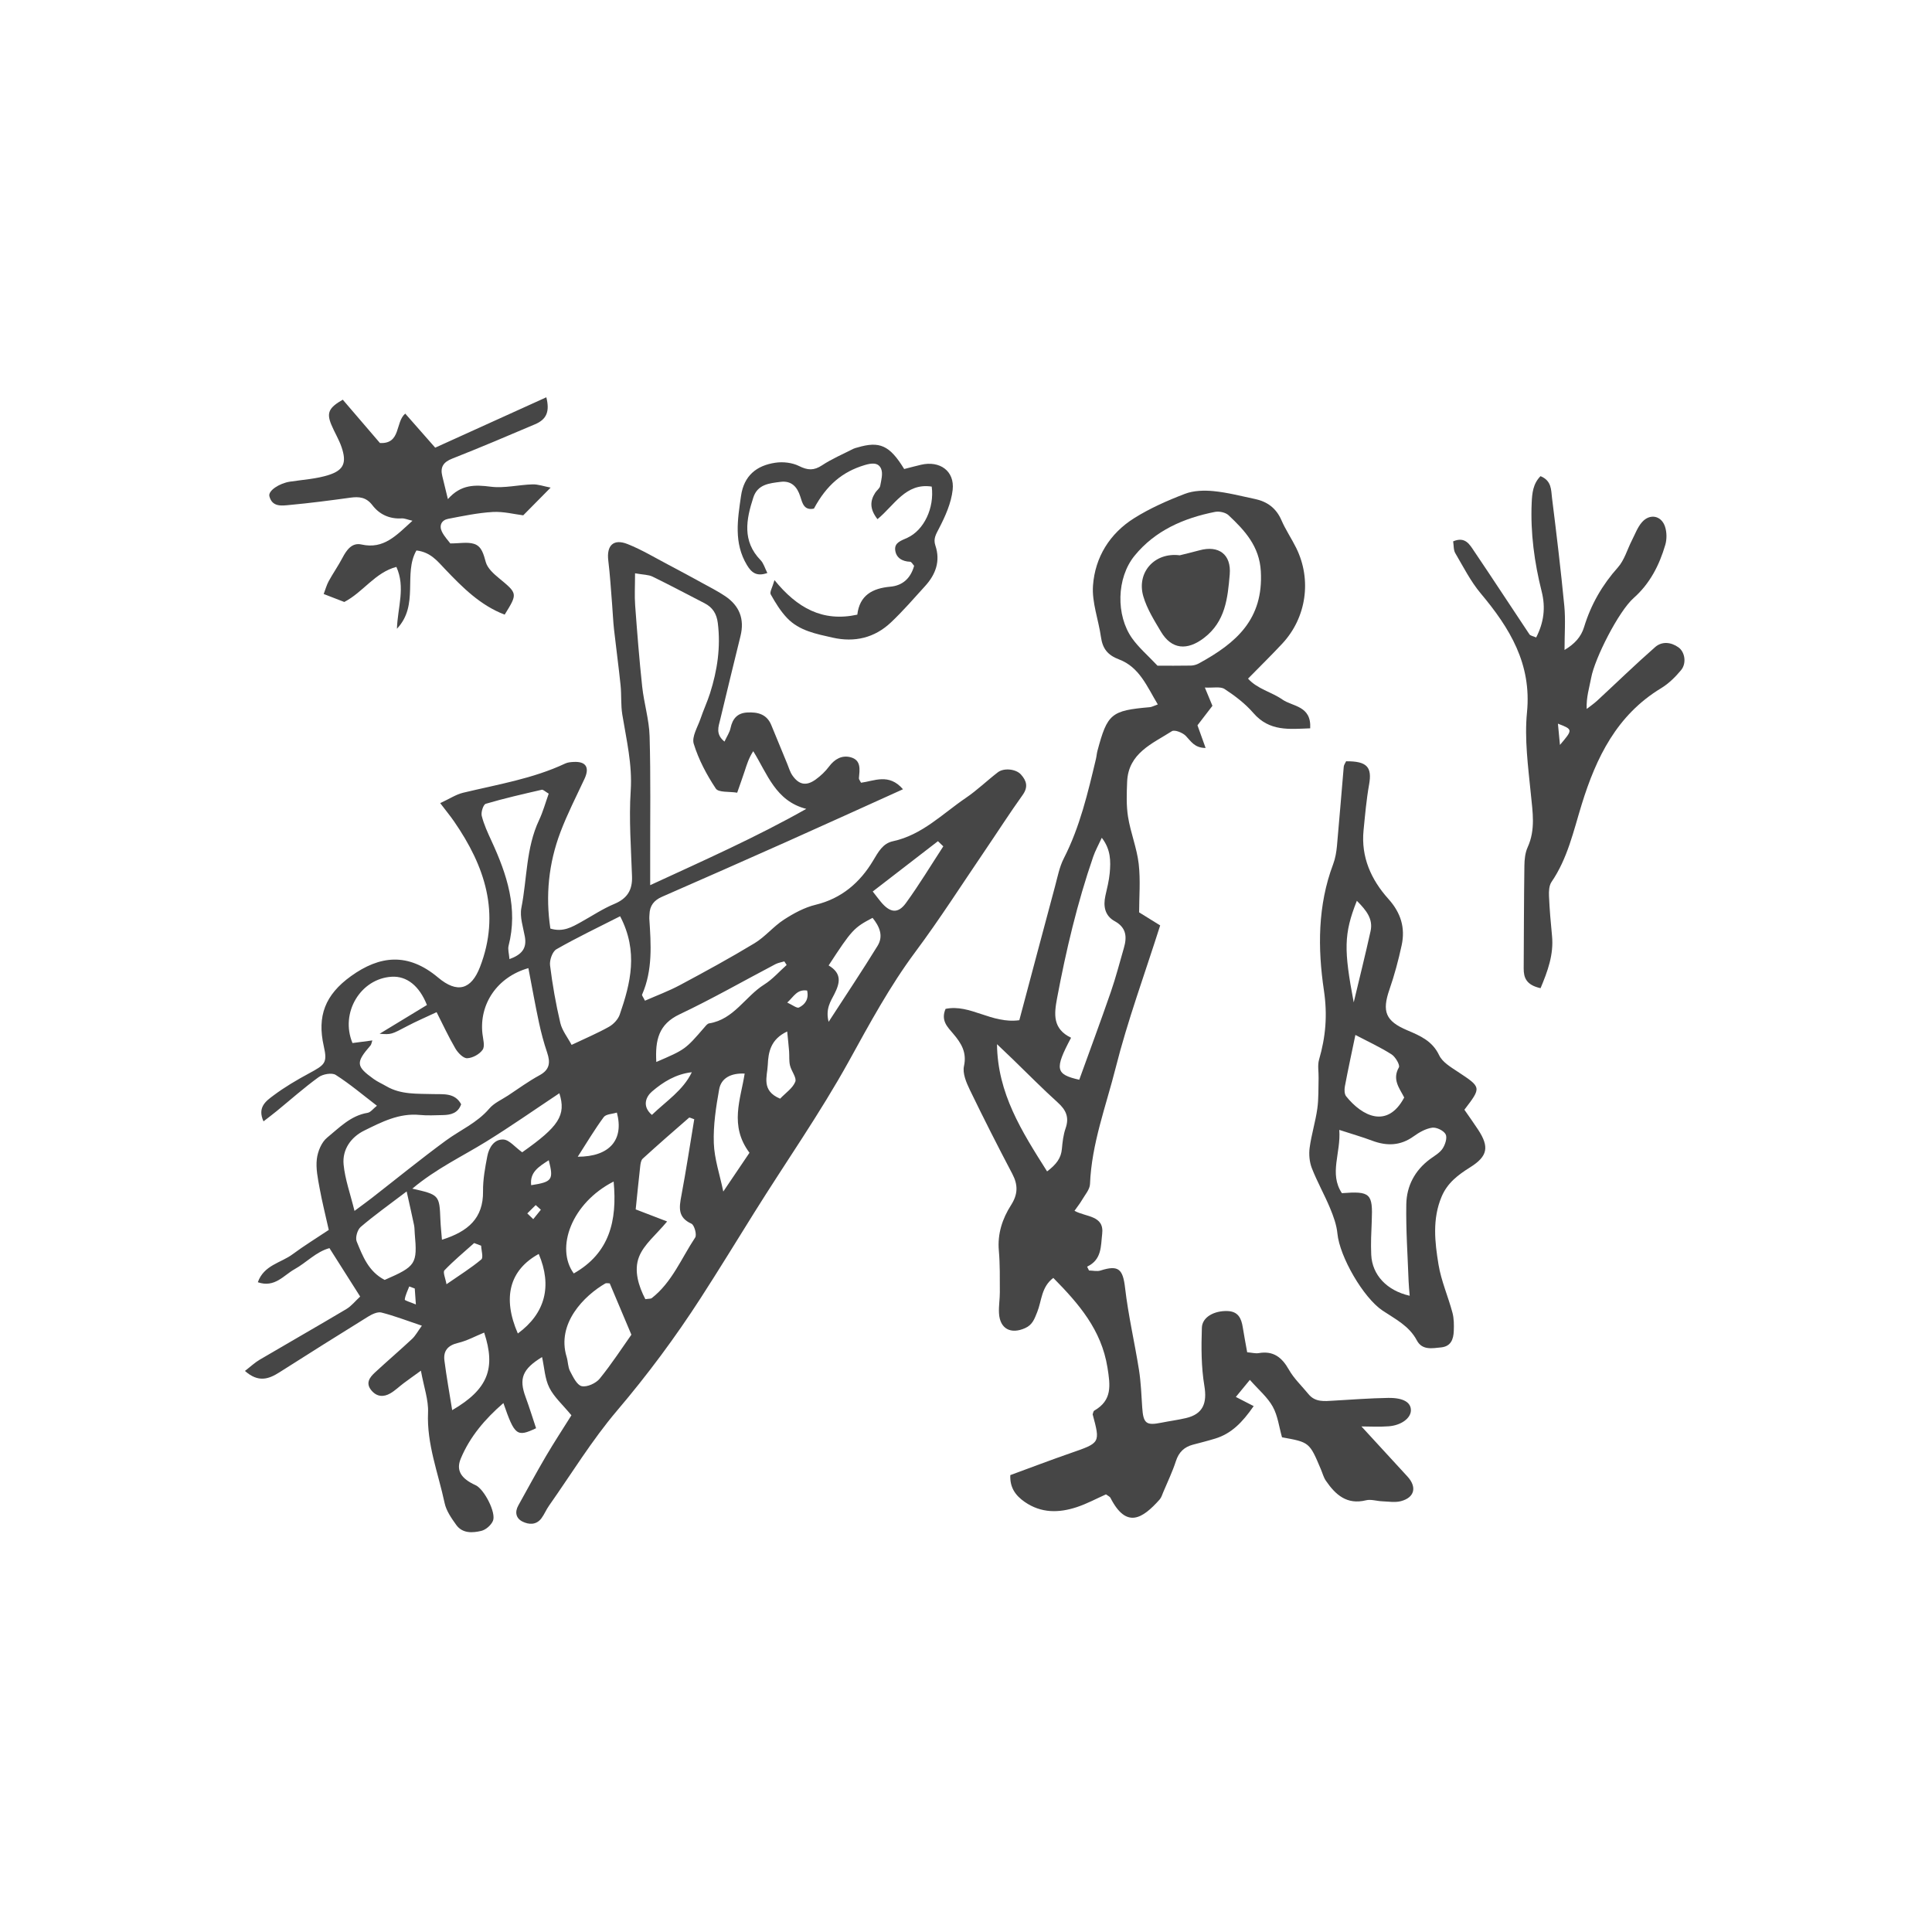 <?xml version="1.0" encoding="UTF-8" standalone="no"?>
<!DOCTYPE svg PUBLIC "-//W3C//DTD SVG 1.1//EN" "http://www.w3.org/Graphics/SVG/1.1/DTD/svg11.dtd">
<svg width="100%" height="100%" viewBox="0 0 1182 1182" version="1.1" xmlns="http://www.w3.org/2000/svg" xmlns:xlink="http://www.w3.org/1999/xlink" xml:space="preserve" xmlns:serif="http://www.serif.com/" style="fill-rule:evenodd;clip-rule:evenodd;stroke-linejoin:round;stroke-miterlimit:2;">
    <g transform="matrix(1,0,0,1,-7500.21,0)">
        <g id="Artboard1" transform="matrix(1,0,0,1,7500.21,0)">
            <rect x="0" y="0" width="1181.1" height="1181.1" style="fill:none;"/>
            <g transform="matrix(1.364,0,0,1.364,-487.446,-429.839)">
                <g transform="matrix(3.927,0,0,3.927,593.871,700.252)">
                    <path d="M0,40.524C0.228,40.742 0.455,40.961 0.682,41.179C0.972,40.82 1.261,40.462 1.551,40.103L0.962,39.571C0.642,39.889 0.321,40.207 0,40.524M-12.853,49.1C-13.062,49.022 -13.273,48.944 -13.483,48.866C-13.673,49.364 -13.93,49.853 -13.995,50.367C-14.009,50.474 -13.318,50.671 -12.725,50.923C-12.781,50.12 -12.816,49.609 -12.853,49.1M29.692,16.443C30.301,16.714 30.794,17.122 31.032,17.006C31.748,16.657 32.179,16.025 31.962,15.068C30.807,14.904 30.466,15.732 29.692,16.443M2.453,34.449C1.263,35.215 0.28,35.827 0.443,37.301C2.85,36.927 3.024,36.69 2.453,34.449M-5.27,44.211C-5.537,44.11 -5.803,44.01 -6.069,43.909C-7.214,44.935 -8.404,45.917 -9.462,47.026C-9.664,47.239 -9.34,47.954 -9.229,48.612C-7.729,47.572 -6.419,46.76 -5.251,45.78C-4.997,45.567 -5.251,44.75 -5.27,44.211M18.794,24.398C16.971,24.604 15.514,25.514 14.249,26.596C13.565,27.18 13.068,28.271 14.233,29.273C15.889,27.677 17.79,26.479 18.794,24.398M5.763,34.05C9.394,34.047 11.065,32.13 10.233,29.007C9.717,29.171 8.989,29.175 8.731,29.525C7.685,30.942 6.782,32.466 5.763,34.05M28.878,27.418C29.513,26.752 30.316,26.223 30.609,25.49C30.795,25.026 30.158,24.273 30.006,23.623C29.883,23.1 29.945,22.536 29.903,21.991C29.852,21.325 29.775,20.661 29.686,19.744C27.786,20.633 27.531,22.114 27.467,23.574C27.408,24.892 26.69,26.505 28.878,27.418M47.516,-1.402C47.313,-1.599 47.108,-1.795 46.905,-1.992C44.433,-0.084 41.96,1.823 39.457,3.755C39.9,4.322 40.128,4.627 40.37,4.92C41.416,6.192 42.332,6.332 43.245,5.077C44.765,2.987 46.102,0.765 47.516,-1.402M1.308,45.153C-2.032,46.99 -2.862,50.151 -1.079,54.239C2.047,51.944 2.865,48.828 1.308,45.153M34.42,12.2C35.944,13.114 35.731,14.179 35.065,15.489C34.669,16.271 34.037,17.151 34.418,18.642C36.438,15.522 38.277,12.779 40.006,9.967C40.715,8.813 40.215,7.73 39.437,6.766C37.303,7.884 37.071,8.133 34.42,12.2M-8.578,62.995C-4.488,60.618 -3.574,58.228 -4.925,54.135C-5.919,54.541 -6.885,55.074 -7.92,55.319C-9.074,55.594 -9.604,56.221 -9.465,57.324C-9.229,59.185 -8.891,61.032 -8.578,62.995M25.379,33.597C23.046,30.484 24.378,27.482 24.828,24.554C23.276,24.477 22.146,25.059 21.916,26.349C21.554,28.37 21.235,30.445 21.305,32.484C21.365,34.285 21.98,36.066 22.387,38.025C23.472,36.419 24.48,34.926 25.379,33.597M9.864,36.883C5.062,39.325 3.185,44.467 5.308,47.381C9.384,45.072 10.288,41.382 9.864,36.883M14.736,23.227C18.049,21.8 18.048,21.799 20.245,19.258C20.395,19.086 20.574,18.85 20.768,18.819C23.593,18.37 24.886,15.749 27.064,14.38C28.012,13.786 28.777,12.9 29.625,12.147C29.536,12.011 29.447,11.875 29.358,11.738C29.019,11.842 28.651,11.895 28.342,12.057C24.694,13.971 21.112,16.024 17.393,17.785C14.999,18.919 14.6,20.721 14.736,23.227M-16.289,48.12C-12.702,46.557 -12.544,46.302 -12.854,42.817C-12.883,42.501 -12.867,42.176 -12.932,41.867C-13.161,40.755 -13.417,39.649 -13.779,38.013C-15.834,39.577 -17.495,40.754 -19.034,42.074C-19.407,42.394 -19.664,43.298 -19.485,43.732C-18.799,45.4 -18.146,47.159 -16.289,48.12M9.417,48.516C9.222,48.516 9.029,48.456 8.911,48.524C6.497,49.924 3.32,53.093 4.495,56.914C4.659,57.446 4.634,58.06 4.884,58.538C5.227,59.193 5.665,60.13 6.217,60.254C6.824,60.39 7.839,59.928 8.271,59.398C9.658,57.691 10.859,55.833 11.89,54.377C10.94,52.128 10.177,50.318 9.417,48.516M-2.037,11.479C-0.629,10.966 -0.035,10.255 -0.277,8.912C-0.474,7.819 -0.877,6.652 -0.674,5.619C-0.017,2.281 -0.152,-1.219 1.344,-4.393C1.801,-5.363 2.086,-6.414 2.447,-7.42C2.048,-7.652 1.817,-7.902 1.653,-7.865C-0.489,-7.372 -2.637,-6.885 -4.743,-6.262C-5.023,-6.179 -5.307,-5.296 -5.202,-4.882C-4.952,-3.889 -4.509,-2.936 -4.077,-1.999C-2.321,1.81 -1.038,5.683 -2.137,9.96C-2.24,10.363 -2.087,10.833 -2.037,11.479M-0.582,33.542C3.593,30.602 4.462,29.32 3.664,26.799C0.844,28.673 -1.871,30.578 -4.688,32.319C-7.454,34.029 -10.426,35.42 -13.131,37.695C-10.059,38.39 -10.032,38.43 -9.924,41.239C-9.895,41.979 -9.812,42.715 -9.746,43.531C-6.755,42.592 -5.015,41.072 -5.054,37.998C-5.071,36.659 -4.82,35.303 -4.564,33.98C-4.374,32.995 -3.769,32.021 -2.715,32.086C-2.049,32.126 -1.429,32.931 -0.582,33.542M12.382,40.065C13.631,40.545 14.635,40.931 15.972,41.444C14.725,42.953 13.316,44.058 12.758,45.495C12.155,47.047 12.707,48.826 13.485,50.319C13.912,50.255 14.107,50.284 14.214,50.201C16.54,48.383 17.604,45.642 19.176,43.278C19.387,42.961 19.082,41.849 18.748,41.698C17.172,40.987 17.344,39.85 17.597,38.508C18.145,35.596 18.588,32.665 19.07,29.768C18.753,29.669 18.536,29.539 18.477,29.591C16.698,31.134 14.925,32.684 13.185,34.27C12.982,34.454 12.931,34.854 12.896,35.164C12.709,36.801 12.55,38.442 12.382,40.065M10.604,6.582C8.075,7.869 5.649,9.023 3.326,10.354C2.867,10.617 2.527,11.596 2.6,12.187C2.873,14.396 3.262,16.599 3.771,18.765C3.977,19.639 4.604,20.413 5.062,21.274C6.656,20.516 8.035,19.937 9.33,19.208C9.846,18.918 10.369,18.364 10.559,17.816C11.796,14.232 12.709,10.614 10.604,6.582M0.125,12.508C-3.443,13.522 -5.508,16.623 -5.121,20.007C-5.051,20.624 -4.817,21.417 -5.099,21.828C-5.449,22.341 -6.246,22.777 -6.867,22.799C-7.311,22.816 -7.924,22.181 -8.211,21.69C-8.998,20.346 -9.653,18.925 -10.358,17.538C-11.669,18.155 -12.691,18.59 -13.671,19.107C-15.529,20.087 -15.52,20.107 -16.868,20.004C-14.879,18.796 -13.158,17.75 -11.462,16.72C-12.33,14.522 -13.774,13.393 -15.484,13.492C-19.037,13.696 -21.407,17.607 -19.965,21.065C-19.248,20.971 -18.504,20.872 -17.697,20.766C-17.797,21.052 -17.81,21.227 -17.901,21.333C-19.605,23.298 -19.577,23.712 -17.541,25.174C-17.093,25.497 -16.573,25.72 -16.094,26C-14.417,26.978 -12.564,26.838 -10.729,26.895C-9.571,26.93 -8.272,26.723 -7.554,28.055C-7.906,29.072 -8.729,29.278 -9.647,29.293C-10.525,29.308 -11.411,29.363 -12.281,29.277C-14.639,29.044 -16.647,30.089 -18.626,31.064C-20.131,31.806 -21.145,33.218 -20.98,34.941C-20.818,36.625 -20.219,38.266 -19.735,40.237C-18.884,39.603 -18.319,39.198 -17.772,38.772C-14.958,36.582 -12.191,34.327 -9.318,32.217C-7.661,31 -5.73,30.184 -4.345,28.556C-3.797,27.912 -2.928,27.538 -2.195,27.055C-1.006,26.271 0.149,25.423 1.396,24.746C2.576,24.106 2.651,23.281 2.267,22.149C1.886,21.027 1.58,19.873 1.332,18.713C0.903,16.711 0.546,14.692 0.125,12.508M12.308,-32.588C12.308,-31.13 12.239,-30.027 12.32,-28.936C12.55,-25.836 12.791,-22.736 13.124,-19.646C13.328,-17.75 13.915,-15.878 13.97,-13.985C14.104,-9.357 14.028,-4.723 14.037,-0.091C14.039,0.819 14.037,1.729 14.037,3.032C20.295,0.144 26.157,-2.456 31.866,-5.682C28.351,-6.581 27.431,-9.667 25.808,-12.27C25.292,-11.476 25.08,-10.754 24.845,-10.04C24.599,-9.29 24.329,-8.548 23.975,-7.531C23.081,-7.679 21.845,-7.532 21.534,-7.999C20.485,-9.578 19.566,-11.313 19.012,-13.115C18.763,-13.921 19.468,-15.039 19.793,-15.998C20.123,-16.975 20.564,-17.914 20.876,-18.895C21.704,-21.503 22.106,-24.156 21.761,-26.91C21.627,-27.973 21.172,-28.694 20.247,-29.17C18.268,-30.187 16.303,-31.236 14.302,-32.211C13.839,-32.436 13.257,-32.419 12.308,-32.588M5.041,63.582C4.042,62.371 3.06,61.508 2.517,60.425C2.005,59.405 1.956,58.153 1.687,56.932C-0.569,58.305 -0.968,59.398 -0.197,61.486C0.238,62.668 0.607,63.873 1.004,65.059C-1.185,66.097 -1.444,65.902 -2.728,62.184C-4.828,64.008 -6.552,66.019 -7.598,68.53C-8.16,69.881 -7.565,70.814 -5.898,71.569C-4.935,72.006 -3.519,74.72 -3.926,75.649C-4.141,76.141 -4.737,76.662 -5.254,76.785C-6.257,77.024 -7.401,77.094 -8.112,76.106C-8.662,75.341 -9.253,74.494 -9.443,73.603C-10.17,70.184 -11.494,66.888 -11.336,63.275C-11.272,61.829 -11.812,60.356 -12.15,58.487C-13.026,59.123 -13.579,59.512 -14.12,59.918C-14.631,60.3 -15.095,60.759 -15.643,61.077C-16.409,61.521 -17.181,61.48 -17.796,60.75C-18.507,59.906 -18.003,59.251 -17.392,58.686C-15.994,57.393 -14.546,56.155 -13.155,54.855C-12.769,54.493 -12.51,53.993 -12.04,53.349C-13.703,52.791 -15.158,52.226 -16.661,51.845C-17.106,51.732 -17.742,52.04 -18.189,52.317C-21.579,54.412 -24.949,56.539 -28.312,58.676C-29.532,59.452 -30.719,59.873 -32.248,58.516C-31.615,58.028 -31.131,57.567 -30.57,57.236C-27.276,55.297 -23.953,53.406 -20.669,51.451C-20.085,51.103 -19.638,50.527 -19.088,50.021C-20.293,48.12 -21.392,46.388 -22.596,44.489C-24.134,44.909 -25.223,46.142 -26.578,46.894C-27.822,47.584 -28.842,49.05 -30.777,48.385C-30.086,46.425 -28.142,46.177 -26.823,45.2C-25.5,44.218 -24.089,43.354 -22.674,42.41C-23.048,40.731 -23.439,39.186 -23.724,37.622C-23.923,36.527 -24.166,35.383 -24.036,34.304C-23.933,33.441 -23.503,32.391 -22.857,31.865C-21.468,30.732 -20.173,29.349 -18.238,29.035C-17.897,28.979 -17.614,28.573 -17.173,28.225C-18.778,26.996 -20.258,25.737 -21.881,24.704C-22.317,24.426 -23.348,24.611 -23.833,24.961C-25.495,26.164 -27.035,27.537 -28.626,28.838C-29.082,29.211 -29.554,29.563 -30.129,30.01C-30.868,28.385 -29.812,27.671 -28.999,27.06C-27.732,26.109 -26.349,25.296 -24.952,24.54C-23.106,23.542 -22.807,23.353 -23.245,21.419C-24.021,17.989 -23.094,15.554 -20.146,13.429C-16.858,11.059 -13.627,10.693 -10.187,13.583C-8.011,15.413 -6.408,14.986 -5.4,12.375C-3.028,6.233 -4.846,0.849 -8.354,-4.237C-8.783,-4.86 -9.267,-5.445 -9.946,-6.338C-8.867,-6.839 -8.138,-7.33 -7.336,-7.523C-3.396,-8.472 0.626,-9.12 4.339,-10.865C4.618,-10.997 4.961,-11.025 5.276,-11.042C6.709,-11.123 7.145,-10.416 6.531,-9.104C5.589,-7.087 4.569,-5.097 3.783,-3.018C2.437,0.54 2.067,4.228 2.637,7.989C4.091,8.433 5.122,7.808 6.165,7.229C7.416,6.534 8.621,5.726 9.934,5.178C11.401,4.566 12.016,3.61 11.963,2.046C11.853,-1.222 11.599,-4.508 11.813,-7.76C12.01,-10.761 11.321,-13.575 10.852,-16.458C10.673,-17.554 10.77,-18.692 10.655,-19.803C10.437,-21.934 10.143,-24.058 9.906,-26.187C9.801,-27.139 9.767,-28.098 9.688,-29.053C9.553,-30.718 9.455,-32.388 9.252,-34.044C9.041,-35.764 9.835,-36.57 11.453,-35.928C13.069,-35.286 14.58,-34.372 16.128,-33.559C17.463,-32.858 18.789,-32.138 20.111,-31.412C20.949,-30.952 21.807,-30.514 22.599,-29.982C24.233,-28.884 24.833,-27.362 24.351,-25.417C23.563,-22.245 22.804,-19.066 22.037,-15.89C21.838,-15.066 21.479,-14.212 22.523,-13.367C22.796,-13.955 23.109,-14.406 23.213,-14.9C23.439,-15.98 23.991,-16.632 25.128,-16.691C26.325,-16.754 27.36,-16.502 27.872,-15.247C28.476,-13.768 29.086,-12.291 29.697,-10.814C29.879,-10.374 30.009,-9.896 30.274,-9.512C31.021,-8.428 31.864,-8.263 32.931,-9.031C33.505,-9.445 34.045,-9.954 34.467,-10.519C35.109,-11.38 35.948,-11.843 36.935,-11.577C38.167,-11.244 37.964,-10.15 37.879,-9.183C37.867,-9.055 37.999,-8.915 38.12,-8.668C39.621,-8.86 41.302,-9.791 42.912,-7.923C38.349,-5.862 33.98,-3.871 29.597,-1.914C24.865,0.198 20.123,2.288 15.376,4.364C14.468,4.761 13.982,5.385 13.957,6.372C13.953,6.532 13.929,6.692 13.938,6.851C14.131,9.789 14.339,12.726 13.113,15.532C13.073,15.625 13.235,15.805 13.44,16.228C14.767,15.643 16.155,15.131 17.448,14.439C20.318,12.904 23.179,11.345 25.961,9.66C27.175,8.925 28.115,7.746 29.311,6.971C30.424,6.25 31.658,5.578 32.934,5.271C35.904,4.553 38.002,2.727 39.487,0.249C40.099,-0.771 40.605,-1.737 41.764,-1.986C45.106,-2.706 47.419,-5.121 50.09,-6.934C51.376,-7.806 52.506,-8.905 53.741,-9.856C54.437,-10.393 55.814,-10.241 56.383,-9.61C57.028,-8.892 57.237,-8.186 56.577,-7.267C55.096,-5.2 53.725,-3.054 52.294,-0.951C49.652,2.932 47.121,6.899 44.318,10.662C41.397,14.585 39.091,18.865 36.747,23.109C33.436,29.103 29.505,34.688 25.893,40.482C23.873,43.722 21.878,46.979 19.807,50.187C16.907,54.68 13.733,58.955 10.257,63.045C7.381,66.428 5.042,70.269 2.476,73.916C2.155,74.372 1.945,74.907 1.611,75.351C1.027,76.127 0.184,76.085 -0.549,75.721C-1.29,75.353 -1.449,74.645 -1.027,73.885C0.018,72.008 1.038,70.116 2.125,68.263C3.05,66.688 4.055,65.159 5.041,63.582" style="fill:rgb(70,70,70);fill-rule:nonzero;"/>
                </g>
                <g transform="matrix(3.927,0,0,3.927,827.022,695.45)">
                    <path d="M0,36.949C1.074,36.135 1.596,35.422 1.69,34.38C1.762,33.589 1.853,32.773 2.112,32.031C2.55,30.784 2.17,29.937 1.226,29.087C-0.533,27.501 -2.193,25.806 -3.897,24.159C-4.486,23.59 -5.082,23.027 -5.721,22.418C-5.658,28.041 -2.9,32.366 0,36.949M2.739,21.682C0.829,25.269 0.957,25.866 3.674,26.48C4.875,23.154 6.114,19.819 7.277,16.457C7.849,14.806 8.284,13.107 8.771,11.427C9.138,10.168 9.063,9.107 7.725,8.37C6.595,7.748 6.394,6.663 6.662,5.455C6.853,4.597 7.075,3.737 7.154,2.866C7.274,1.533 7.289,0.188 6.247,-1.157C5.856,-0.306 5.503,0.321 5.272,0.99C3.45,6.273 2.167,11.693 1.137,17.182C0.794,19.01 0.631,20.665 2.739,21.682M12.611,-20.814C13.736,-20.814 15.086,-20.799 16.434,-20.825C16.74,-20.832 17.073,-20.93 17.344,-21.078C21.618,-23.411 24.723,-26.124 24.412,-31.602C24.251,-34.448 22.589,-36.249 20.73,-37.995C20.386,-38.318 19.665,-38.475 19.183,-38.38C15.606,-37.674 12.333,-36.248 9.992,-33.374C7.912,-30.82 7.857,-26.555 9.708,-23.945C10.471,-22.869 11.508,-21.988 12.611,-20.814M35.905,66.078C37.626,67.951 39.393,69.873 41.158,71.796C42.265,73.001 41.985,74.199 40.41,74.613C39.743,74.788 38.989,74.655 38.276,74.628C37.654,74.605 36.994,74.373 36.42,74.514C34.23,75.053 32.937,73.875 31.842,72.278C31.578,71.893 31.458,71.411 31.272,70.973C29.969,67.886 29.969,67.886 26.832,67.319C26.496,66.139 26.353,64.858 25.774,63.818C25.174,62.736 24.152,61.886 23.16,60.76C22.678,61.347 22.259,61.856 21.559,62.708C22.274,63.076 22.907,63.402 23.596,63.756C22.286,65.648 21.034,66.902 19.205,67.464C18.367,67.721 17.515,67.935 16.666,68.158C15.658,68.423 15.043,69.019 14.711,70.044C14.319,71.251 13.764,72.404 13.271,73.577C13.148,73.87 13.053,74.202 12.85,74.43C10.894,76.618 9.057,77.807 7.232,74.224C7.169,74.099 6.989,74.033 6.726,73.837C5.668,74.306 4.563,74.907 3.388,75.295C1.343,75.97 -0.68,76.003 -2.564,74.694C-3.618,73.962 -4.263,73.056 -4.202,71.637C-1.896,70.792 0.393,69.918 2.705,69.116C6.077,67.948 6.084,67.97 5.204,64.695C5.261,64.553 5.278,64.335 5.387,64.273C7.445,63.086 7.229,61.426 6.894,59.339C6.199,55.031 3.626,52.073 0.71,49.114C-0.676,50.157 -0.609,51.739 -1.13,53.02C-1.438,53.78 -1.655,54.461 -2.495,54.841C-4.143,55.587 -5.397,54.933 -5.494,53.138C-5.537,52.344 -5.394,51.542 -5.397,50.744C-5.405,49.162 -5.371,47.574 -5.51,46.002C-5.681,44.067 -5.105,42.342 -4.111,40.787C-3.32,39.547 -3.311,38.486 -3.977,37.22C-5.644,34.052 -7.267,30.858 -8.824,27.634C-9.228,26.8 -9.674,25.743 -9.493,24.923C-9.146,23.343 -9.814,22.298 -10.703,21.246C-11.373,20.454 -12.168,19.728 -11.596,18.384C-8.778,17.803 -6.355,20.116 -3.172,19.679C-1.829,14.64 -0.469,9.508 0.909,4.382C1.199,3.304 1.411,2.171 1.911,1.193C3.749,-2.4 4.653,-6.278 5.579,-10.155C5.653,-10.466 5.671,-10.79 5.754,-11.098C6.891,-15.34 7.316,-15.688 11.745,-16.076C11.96,-16.095 12.166,-16.218 12.645,-16.388C11.415,-18.426 10.547,-20.651 8.225,-21.526C6.898,-22.026 6.337,-22.779 6.151,-24.093C5.874,-26.06 5.103,-28.042 5.243,-29.966C5.479,-33.204 7.158,-35.916 9.946,-37.664C11.752,-38.797 13.743,-39.676 15.739,-40.441C16.734,-40.822 17.942,-40.858 19.024,-40.751C20.606,-40.595 22.165,-40.185 23.728,-39.857C25.142,-39.561 26.169,-38.812 26.768,-37.428C27.241,-36.334 27.926,-35.333 28.455,-34.26C30.245,-30.633 29.625,-26.309 26.876,-23.35C25.641,-22.021 24.34,-20.752 22.952,-19.336C24.02,-18.142 25.631,-17.82 26.873,-16.949C28.043,-16.129 30.199,-16.255 30.052,-13.659C27.67,-13.573 25.406,-13.272 23.557,-15.412C22.635,-16.479 21.462,-17.37 20.276,-18.147C19.794,-18.463 18.975,-18.265 18.018,-18.317C18.392,-17.418 18.624,-16.859 18.885,-16.23C18.318,-15.492 17.744,-14.744 17.176,-14.004C17.48,-13.157 17.76,-12.38 18.105,-11.417C16.83,-11.418 16.43,-12.191 15.84,-12.798C15.479,-13.168 14.563,-13.528 14.255,-13.332C12.013,-11.904 9.271,-10.825 9.142,-7.543C9.09,-6.208 9.037,-4.843 9.248,-3.534C9.538,-1.731 10.254,0.011 10.463,1.818C10.68,3.696 10.511,5.619 10.511,7.361C11.49,7.968 12.314,8.479 12.916,8.852C11.123,14.494 9.19,19.738 7.83,25.127C6.725,29.506 5.083,33.794 4.901,38.397C4.877,39.013 4.33,39.62 3.989,40.211C3.762,40.604 3.472,40.961 3.13,41.448C4.44,42.183 6.553,41.946 6.291,44.1C6.126,45.464 6.27,47.032 4.57,47.826C4.643,47.972 4.715,48.119 4.787,48.266C5.229,48.273 5.709,48.396 6.109,48.268C8.172,47.609 8.66,48.114 8.909,50.265C9.273,53.406 10.003,56.503 10.497,59.631C10.72,61.043 10.77,62.483 10.865,63.913C10.988,65.734 11.313,65.999 13.036,65.653C13.975,65.464 14.928,65.342 15.859,65.124C17.818,64.668 18.292,63.408 17.964,61.447C17.601,59.274 17.604,57.015 17.679,54.802C17.72,53.571 19.108,52.853 20.585,52.897C21.831,52.934 22.187,53.727 22.351,54.762C22.498,55.692 22.678,56.617 22.854,57.606C23.405,57.652 23.806,57.766 24.175,57.703C25.847,57.415 26.822,58.184 27.619,59.595C28.197,60.618 29.099,61.458 29.853,62.384C30.629,63.337 31.683,63.192 32.726,63.132C34.798,63.014 36.87,62.853 38.945,62.82C40.716,62.792 41.58,63.345 41.553,64.266C41.527,65.132 40.471,65.947 39.025,66.061C37.926,66.148 36.813,66.078 35.905,66.078" style="fill:rgb(70,70,70);fill-rule:nonzero;"/>
                </g>
                <g transform="matrix(3.927,0,0,3.927,965.961,858.19)">
                    <path d="M0,-35.401C-1.506,-31.612 -1.491,-29.781 -0.358,-23.798C0.296,-26.547 0.969,-29.231 1.565,-31.931C1.872,-33.319 1.102,-34.294 0,-35.401M-0.167,-20.078C-0.589,-18.046 -1.007,-16.126 -1.37,-14.196C-1.438,-13.834 -1.426,-13.321 -1.219,-13.065C0.637,-10.76 3.498,-9.352 5.409,-12.933C4.895,-13.958 3.999,-14.973 4.801,-16.373C4.953,-16.639 4.405,-17.58 3.96,-17.862C2.66,-18.687 1.249,-19.335 -0.167,-20.078M-2.007,-9.234C-1.804,-6.592 -3.197,-4.252 -1.709,-2.007C1.551,-2.258 1.836,-1.969 1.701,1.199C1.646,2.474 1.583,3.755 1.642,5.028C1.747,7.33 3.426,9.124 6.035,9.71C5.99,9.13 5.93,8.598 5.911,8.065C5.805,5.124 5.595,2.182 5.648,-0.756C5.687,-2.821 6.616,-4.596 8.33,-5.877C8.839,-6.257 9.448,-6.585 9.786,-7.088C10.09,-7.539 10.347,-8.338 10.141,-8.73C9.917,-9.155 9.099,-9.554 8.606,-9.485C7.865,-9.382 7.116,-8.953 6.488,-8.5C4.974,-7.409 3.418,-7.374 1.738,-8.005C0.634,-8.421 -0.505,-8.746 -2.007,-9.234M-1.226,-51.337C1.163,-51.355 1.757,-50.678 1.397,-48.673C1.089,-46.951 0.94,-45.199 0.766,-43.455C0.46,-40.394 1.638,-37.799 3.608,-35.608C5.028,-34.029 5.547,-32.316 5.118,-30.325C4.75,-28.619 4.295,-26.92 3.724,-25.271C2.851,-22.754 3.276,-21.66 5.763,-20.608C7.228,-19.987 8.628,-19.394 9.401,-17.757C9.773,-16.969 10.733,-16.401 11.522,-15.879C14.234,-14.087 14.251,-14.111 12.283,-11.537C12.782,-10.814 13.328,-10.053 13.843,-9.271C15.144,-7.295 14.961,-6.227 12.939,-4.96C11.56,-4.095 10.343,-3.183 9.68,-1.606C8.604,0.953 8.905,3.576 9.327,6.149C9.633,8.013 10.424,9.794 10.916,11.634C11.096,12.302 11.099,13.036 11.071,13.736C11.034,14.666 10.756,15.494 9.624,15.609C8.592,15.713 7.456,15.954 6.849,14.804C5.974,13.146 4.378,12.37 2.937,11.405C0.726,9.925 -1.969,5.238 -2.22,2.605C-2.314,1.614 -2.678,0.622 -3.064,-0.308C-3.706,-1.85 -4.538,-3.314 -5.143,-4.868C-5.417,-5.575 -5.493,-6.44 -5.392,-7.196C-5.19,-8.695 -4.729,-10.158 -4.517,-11.655C-4.354,-12.806 -4.404,-13.987 -4.37,-15.156C-4.351,-15.86 -4.506,-16.609 -4.316,-17.262C-3.558,-19.874 -3.342,-22.35 -3.764,-25.181C-4.475,-29.949 -4.481,-34.88 -2.71,-39.576C-2.461,-40.236 -2.338,-40.962 -2.272,-41.669C-1.993,-44.681 -1.764,-47.699 -1.497,-50.714C-1.479,-50.932 -1.314,-51.139 -1.226,-51.337" style="fill:rgb(70,70,70);fill-rule:nonzero;"/>
                </g>
                <g transform="matrix(3.927,0,0,3.927,1057.06,637.816)">
                    <path d="M0,2.913C1.492,1.153 1.492,1.153 -0.232,0.484C-0.146,1.382 -0.073,2.147 0,2.913M-2.215,30.698C-3.86,30.333 -4.146,29.489 -4.142,28.443C-4.119,24.531 -4.116,20.619 -4.062,16.707C-4.053,15.998 -3.976,15.228 -3.688,14.596C-2.773,12.582 -3.123,10.565 -3.328,8.485C-3.633,5.399 -4.067,2.251 -3.766,-0.803C-3.219,-6.346 -5.735,-10.44 -9.048,-14.391C-10.205,-15.771 -11.038,-17.428 -11.958,-18.995C-12.168,-19.352 -12.122,-19.86 -12.2,-20.337C-10.817,-20.932 -10.305,-19.961 -9.809,-19.227C-7.675,-16.076 -5.603,-12.883 -3.487,-9.719C-3.379,-9.557 -3.079,-9.522 -2.717,-9.36C-1.846,-11.066 -1.619,-12.749 -2.087,-14.607C-2.921,-17.924 -3.379,-21.299 -3.229,-24.737C-3.18,-25.845 -3.077,-26.92 -2.221,-27.785C-0.934,-27.264 -1.019,-26.195 -0.909,-25.316C-0.396,-21.2 0.1,-17.081 0.498,-12.953C0.649,-11.386 0.522,-9.793 0.522,-7.933C1.655,-8.608 2.403,-9.396 2.757,-10.552C3.536,-13.109 4.819,-15.349 6.614,-17.358C7.365,-18.2 7.688,-19.422 8.222,-20.462C8.581,-21.165 8.86,-21.947 9.367,-22.526C10.258,-23.544 11.578,-23.295 11.999,-22.024C12.21,-21.389 12.22,-20.582 12.031,-19.939C11.35,-17.619 10.281,-15.516 8.414,-13.863C6.702,-12.348 3.98,-6.994 3.565,-4.753C3.356,-3.624 2.992,-2.524 3.053,-1.196C3.452,-1.508 3.875,-1.793 4.245,-2.136C6.454,-4.178 8.612,-6.278 10.872,-8.261C11.646,-8.941 12.682,-8.841 13.537,-8.23C14.278,-7.7 14.479,-6.412 13.835,-5.632C13.185,-4.847 12.417,-4.089 11.552,-3.565C6.497,-0.502 4.139,4.343 2.479,9.723C1.547,12.745 0.876,15.878 -0.965,18.564C-1.247,18.976 -1.275,19.634 -1.252,20.17C-1.187,21.684 -1.057,23.197 -0.908,24.706C-0.697,26.848 -1.394,28.735 -2.215,30.698" style="fill:rgb(70,70,70);fill-rule:nonzero;"/>
                </g>
                <g transform="matrix(3.927,0,0,3.927,511.113,596.082)">
                    <path d="M0,-25.892C1.42,-24.237 2.859,-22.559 4.244,-20.944C6.667,-20.815 5.978,-23.34 7.135,-24.301C8.324,-22.948 9.421,-21.702 10.557,-20.411C14.898,-22.379 19.064,-24.268 23.25,-26.166C23.654,-24.548 23.291,-23.651 21.965,-23.086C18.822,-21.747 15.676,-20.413 12.498,-19.161C11.478,-18.759 11.11,-18.186 11.368,-17.156C11.556,-16.408 11.733,-15.658 12.006,-14.535C13.511,-16.244 15.115,-16.178 16.908,-15.953C18.457,-15.758 20.076,-16.172 21.667,-16.219C22.312,-16.238 22.966,-15.997 23.741,-15.85C22.574,-14.669 21.638,-13.722 20.611,-12.684C19.602,-12.807 18.355,-13.136 17.133,-13.066C15.426,-12.967 13.729,-12.608 12.042,-12.285C11.279,-12.138 10.984,-11.527 11.319,-10.827C11.584,-10.274 12.036,-9.811 12.283,-9.474C13.353,-9.474 14.236,-9.661 14.988,-9.426C15.876,-9.149 16.083,-8.232 16.336,-7.335C16.529,-6.646 17.211,-6.025 17.808,-5.533C19.973,-3.744 19.993,-3.769 18.491,-1.341C15.714,-2.397 13.685,-4.44 11.689,-6.531C10.818,-7.444 10.029,-8.485 8.412,-8.669C6.881,-6.006 8.757,-2.446 6.184,0.274C6.275,-2.213 7.178,-4.471 6.122,-6.794C3.673,-6.146 2.336,-3.911 0.173,-2.787C-0.514,-3.053 -1.24,-3.334 -2.18,-3.698C-1.975,-4.233 -1.843,-4.734 -1.602,-5.174C-1.109,-6.072 -0.518,-6.916 -0.041,-7.822C0.436,-8.73 1.048,-9.597 2.133,-9.353C4.687,-8.778 6.12,-10.398 7.959,-12.064C7.387,-12.196 7.054,-12.352 6.73,-12.333C5.338,-12.249 4.188,-12.785 3.38,-13.842C2.677,-14.761 1.864,-14.839 0.849,-14.698C-1.437,-14.382 -3.727,-14.083 -6.023,-13.871C-6.927,-13.788 -8.058,-13.583 -8.383,-14.868C-8.542,-15.5 -7.237,-16.348 -6.03,-16.53C-4.546,-16.755 -3.011,-16.84 -1.597,-17.295C0.136,-17.853 0.456,-18.714 -0.134,-20.459C-0.437,-21.359 -0.958,-22.183 -1.319,-23.065C-1.864,-24.395 -1.591,-24.981 0,-25.892" style="fill:rgb(70,70,70);fill-rule:nonzero;"/>
                </g>
                <g transform="matrix(3.927,0,0,3.927,762.922,590.755)">
                    <path d="M0,-16.616C0.719,-16.799 1.324,-16.963 1.935,-17.105C4.066,-17.597 5.774,-16.396 5.538,-14.242C5.372,-12.725 4.693,-11.209 3.977,-9.831C3.623,-9.149 3.306,-8.647 3.563,-7.881C4.16,-6.102 3.6,-4.579 2.396,-3.254C1.117,-1.845 -0.131,-0.4 -1.512,0.904C-3.385,2.673 -5.66,3.211 -8.177,2.641C-10.045,2.218 -11.978,1.863 -13.366,0.411C-14.118,-0.376 -14.709,-1.341 -15.244,-2.299C-15.387,-2.555 -15.056,-3.076 -14.814,-3.927C-12.234,-0.756 -9.339,0.883 -5.354,0.018C-5.094,-2.19 -3.636,-2.993 -1.583,-3.176C-0.193,-3.3 0.737,-4.12 1.136,-5.562C0.979,-5.729 0.835,-6.019 0.682,-6.024C-0.246,-6.054 -0.937,-6.496 -1.028,-7.378C-1.115,-8.222 -0.333,-8.44 0.358,-8.758C2.279,-9.642 3.46,-12.185 3.146,-14.609C0.179,-15.067 -1.119,-12.471 -3.05,-10.889C-3.939,-12.029 -3.925,-12.958 -3.297,-13.923C-3.124,-14.189 -2.792,-14.409 -2.74,-14.689C-2.62,-15.335 -2.406,-16.099 -2.636,-16.644C-2.962,-17.415 -3.766,-17.29 -4.521,-17.063C-7.062,-16.3 -8.863,-14.785 -10.309,-12.095C-11.436,-11.854 -11.626,-12.713 -11.864,-13.469C-12.219,-14.59 -12.885,-15.31 -14.129,-15.149C-15.39,-14.987 -16.738,-14.883 -17.231,-13.362C-18.046,-10.852 -18.524,-8.391 -16.398,-6.203C-16.056,-5.85 -15.915,-5.301 -15.629,-4.741C-16.879,-4.292 -17.463,-4.825 -17.956,-5.641C-19.482,-8.168 -19.025,-10.844 -18.637,-13.541C-18.302,-15.866 -16.854,-17.021 -14.71,-17.336C-13.836,-17.465 -12.788,-17.347 -12.011,-16.959C-11.022,-16.465 -10.315,-16.422 -9.379,-17.041C-8.258,-17.782 -6.999,-18.314 -5.796,-18.93C-5.655,-19.001 -5.494,-19.032 -5.341,-19.076C-2.807,-19.827 -1.663,-19.338 0,-16.616" style="fill:rgb(70,70,70);fill-rule:nonzero;"/>
                </g>
                <g transform="matrix(3.927,0,0,3.927,886.513,602.397)">
                    <path d="M0,-9.726C0.749,-9.914 1.501,-10.087 2.244,-10.293C4.454,-10.903 5.908,-9.827 5.711,-7.537C5.479,-4.85 5.229,-2.167 2.773,-0.288C0.857,1.177 -0.927,1.054 -2.157,-1.02C-2.92,-2.305 -3.744,-3.619 -4.157,-5.033C-4.954,-7.756 -2.89,-10.094 0,-9.726" style="fill:rgb(70,70,70);fill-rule:nonzero;"/>
                </g>
            </g>
        </g>
    </g>
</svg>
